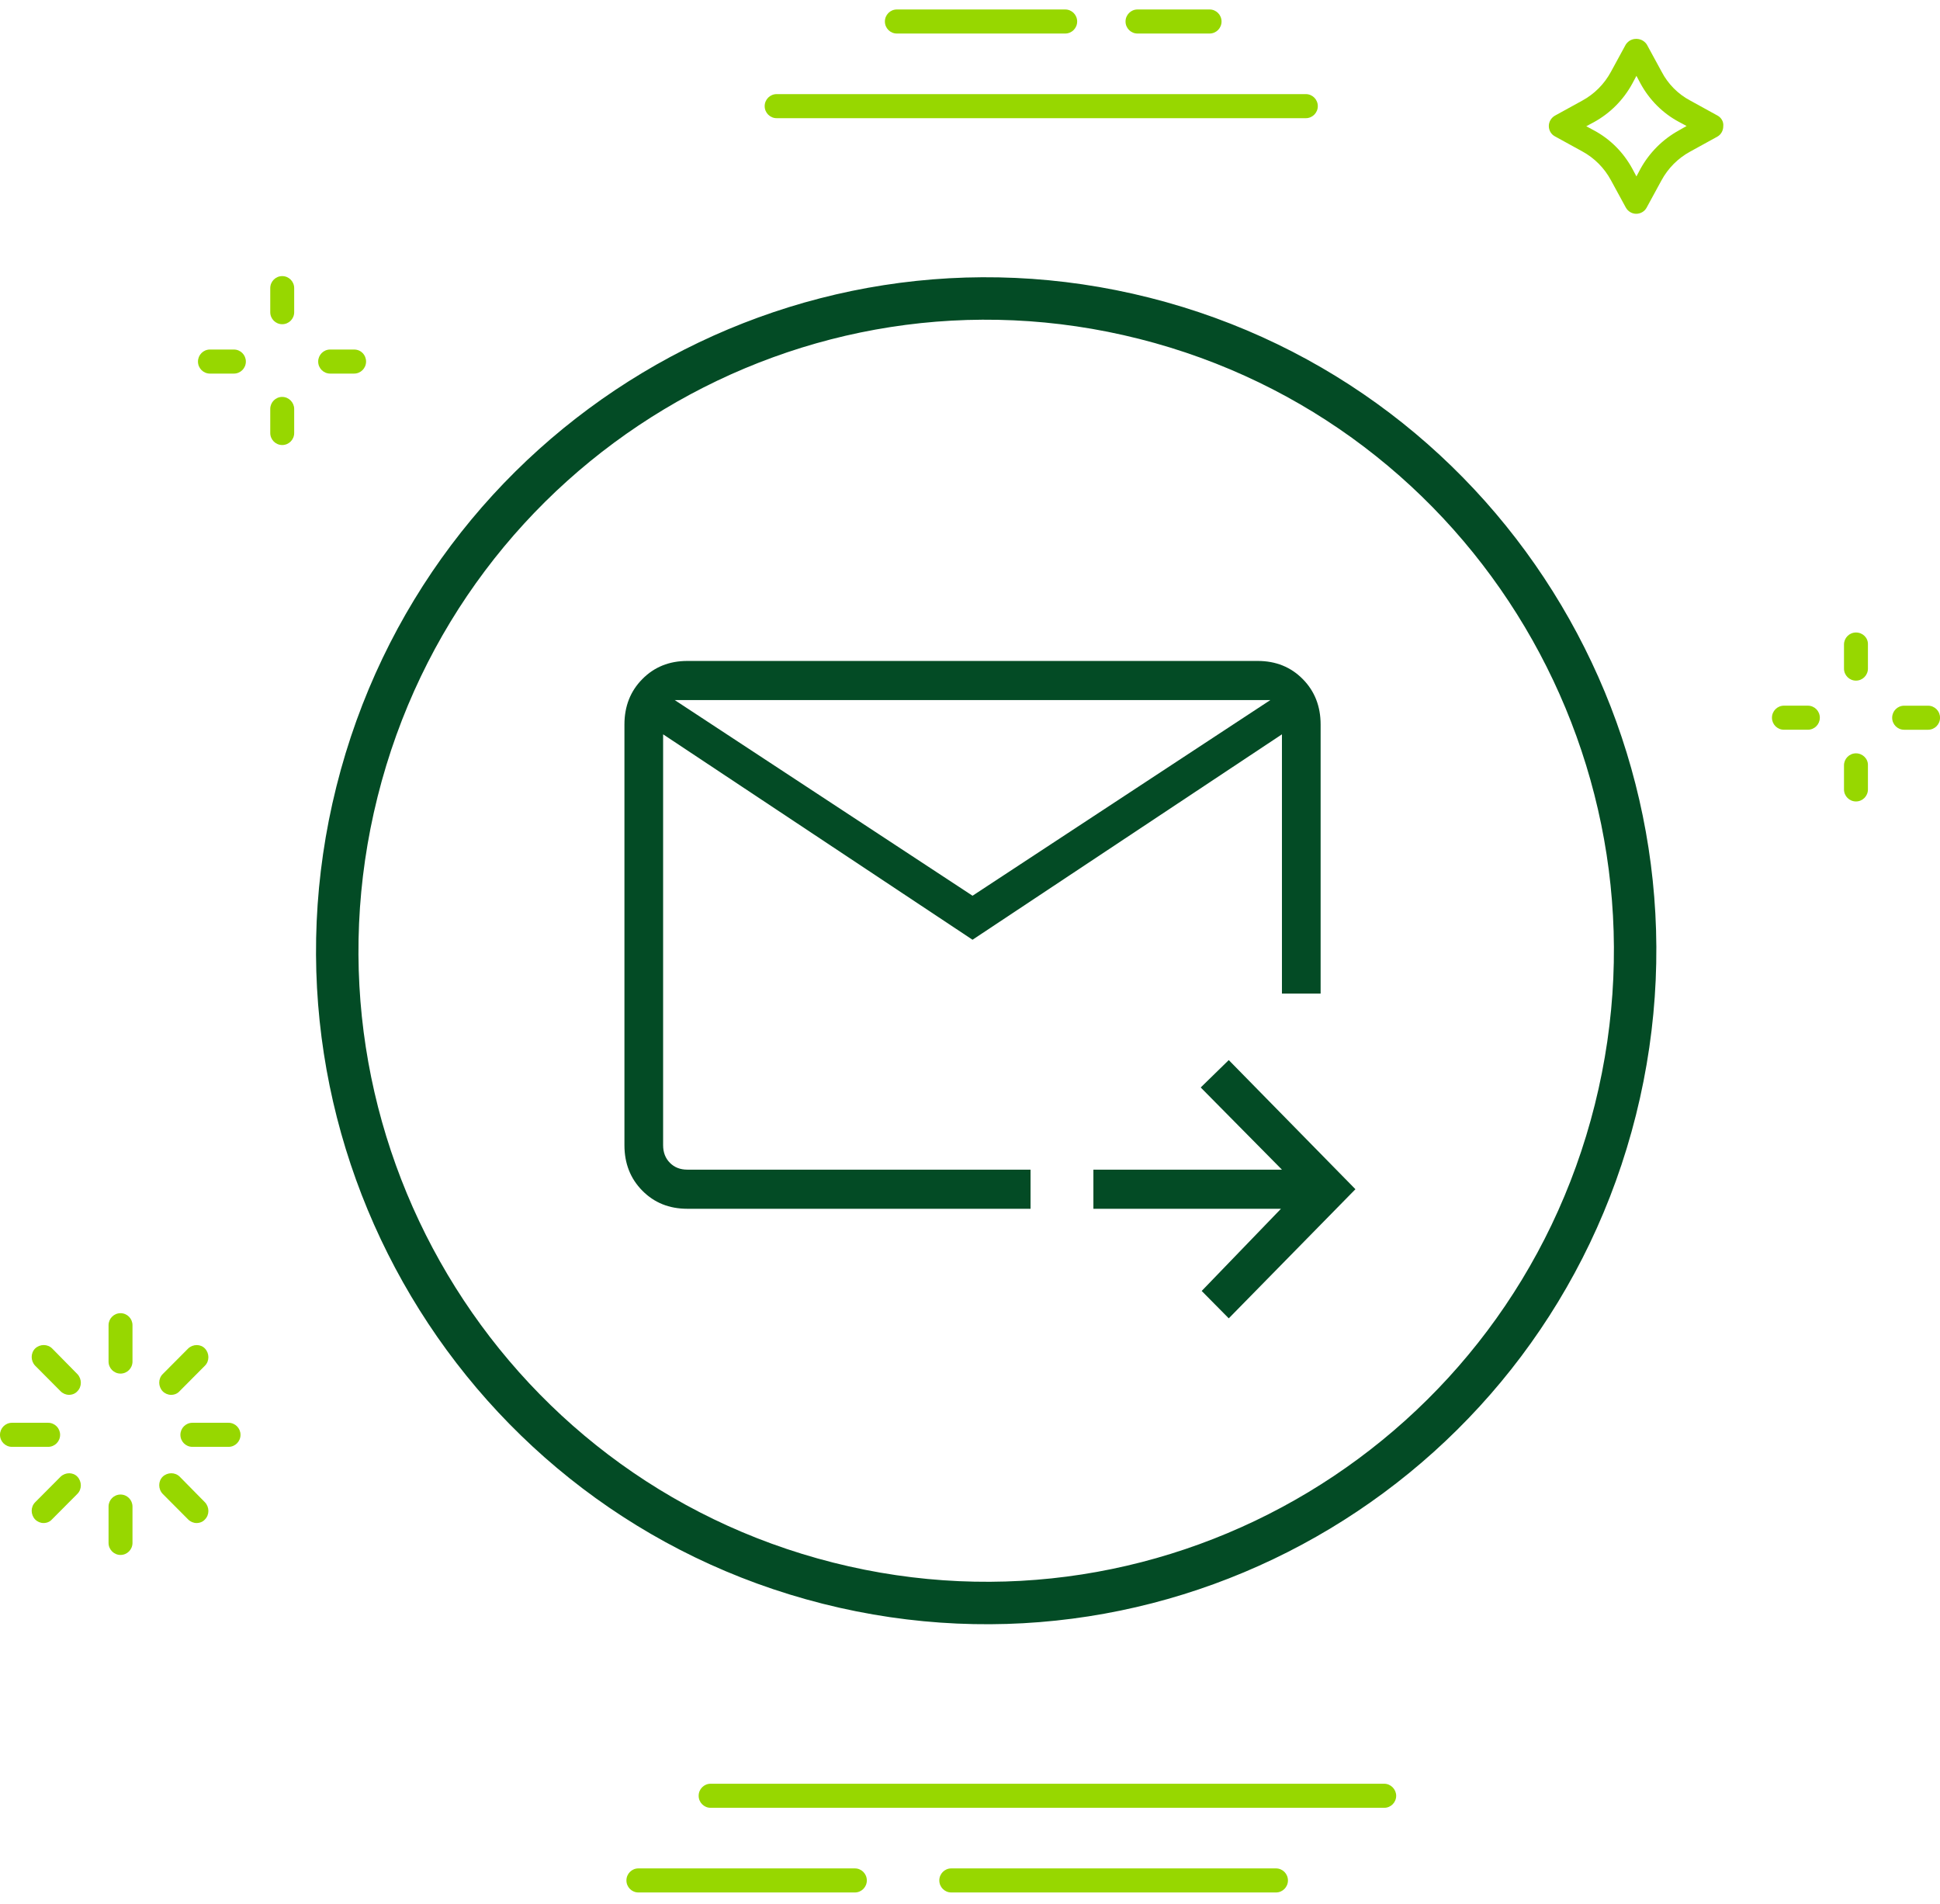 <svg width="160" height="157" viewBox="0 0 160 157" fill="none" xmlns="http://www.w3.org/2000/svg">
<path d="M3.97 117.314H0.987C0.441 117.314 0 117.758 0 118.306C0 118.855 0.441 119.298 0.987 119.298H3.97C4.516 119.298 4.957 118.855 4.957 118.306C4.957 117.758 4.516 117.314 3.97 117.314Z" fill="#97D700"/>
<path d="M18.849 117.314H15.866C15.32 117.314 14.879 117.758 14.879 118.306C14.879 118.855 15.32 119.298 15.866 119.298H18.849C19.395 119.298 19.836 118.855 19.836 118.306C19.836 117.758 19.395 117.314 18.849 117.314Z" fill="#97D700"/>
<path d="M4.304 111.189C3.926 110.809 3.296 110.809 2.897 111.189C2.519 111.569 2.519 112.202 2.897 112.603L4.997 114.714C5.186 114.904 5.438 115.009 5.69 115.009C5.963 115.009 6.215 114.904 6.383 114.714C6.761 114.334 6.761 113.701 6.383 113.3L4.304 111.189Z" fill="#97D700"/>
<path d="M14.824 121.76C14.445 121.38 13.815 121.38 13.416 121.76C13.038 122.139 13.038 122.773 13.416 123.174L15.517 125.284C15.706 125.474 15.958 125.58 16.21 125.58C16.483 125.58 16.735 125.474 16.903 125.284C17.281 124.904 17.281 124.271 16.903 123.87L14.824 121.76Z" fill="#97D700"/>
<path d="M9.94 108.277C9.394 108.277 8.953 108.721 8.953 109.269V112.266C8.953 112.815 9.394 113.258 9.94 113.258C10.486 113.258 10.927 112.815 10.927 112.266V109.269C10.927 108.721 10.486 108.277 9.94 108.277Z" fill="#97D700"/>
<path d="M9.94 123.23C9.394 123.23 8.953 123.674 8.953 124.222V127.219C8.953 127.768 9.394 128.211 9.94 128.211C10.486 128.211 10.927 127.768 10.927 127.219V124.222C10.927 123.674 10.486 123.23 9.94 123.23Z" fill="#97D700"/>
<path d="M15.517 111.191L13.416 113.302C13.038 113.682 13.038 114.315 13.416 114.716C13.605 114.906 13.857 115.011 14.11 115.011C14.383 115.011 14.634 114.906 14.803 114.716L16.903 112.605C17.281 112.225 17.281 111.592 16.903 111.191C16.546 110.811 15.916 110.811 15.517 111.191C15.538 111.191 15.517 111.191 15.517 111.191Z" fill="#97D700"/>
<path d="M4.997 121.76L2.897 123.87C2.519 124.25 2.519 124.883 2.897 125.284C3.086 125.474 3.338 125.58 3.59 125.58C3.863 125.58 4.115 125.474 4.283 125.284L6.383 123.174C6.761 122.794 6.761 122.161 6.383 121.76C6.026 121.38 5.396 121.38 4.997 121.76Z" fill="#97D700"/>
<path d="M141.642 9.524L139.416 8.3C138.408 7.772 137.568 6.928 137.043 5.915L135.825 3.678C135.509 3.192 134.879 3.066 134.396 3.361C134.27 3.446 134.165 3.551 134.081 3.678L132.863 5.915C132.317 6.928 131.498 7.751 130.49 8.3L128.263 9.524C127.948 9.693 127.738 10.03 127.738 10.389C127.738 10.748 127.927 11.086 128.263 11.255L130.49 12.479C131.498 13.027 132.317 13.851 132.863 14.864L134.081 17.101C134.249 17.417 134.585 17.628 134.942 17.628C135.299 17.628 135.635 17.438 135.804 17.122L137.022 14.885C137.568 13.872 138.387 13.049 139.395 12.5L141.621 11.276C141.936 11.107 142.125 10.769 142.125 10.41C142.167 10.03 141.957 9.693 141.642 9.524ZM138.471 10.748C137.127 11.487 136.035 12.584 135.299 13.914L134.963 14.547L134.627 13.914C133.892 12.563 132.8 11.466 131.456 10.748L130.826 10.41L131.456 10.073C132.8 9.334 133.892 8.236 134.627 6.886L134.963 6.253L135.299 6.886C136.035 8.236 137.127 9.334 138.471 10.052L139.101 10.389L138.471 10.748Z" fill="#97D700"/>
<path d="M149.102 58.185H147.128C146.582 58.185 146.141 58.629 146.141 59.178C146.141 59.726 146.582 60.169 147.128 60.169H149.102C149.648 60.169 150.089 59.726 150.089 59.178C150.089 58.629 149.648 58.185 149.102 58.185Z" fill="#97D700"/>
<path d="M159.016 58.188H157.042C156.496 58.188 156.055 58.631 156.055 59.179C156.055 59.728 156.496 60.171 157.042 60.171H159.016C159.562 60.171 160.003 59.728 160.003 59.179C160.003 58.631 159.562 58.188 159.016 58.188Z" fill="#97D700"/>
<path d="M153.069 52.152C152.523 52.152 152.082 52.596 152.082 53.144V55.128C152.082 55.677 152.523 56.12 153.069 56.12C153.615 56.12 154.056 55.677 154.056 55.128V53.144C154.077 52.596 153.636 52.152 153.069 52.152Z" fill="#97D700"/>
<path d="M153.069 62.115C152.523 62.115 152.082 62.559 152.082 63.107V65.091C152.082 65.64 152.523 66.083 153.069 66.083C153.615 66.083 154.056 65.64 154.056 65.091V63.107C154.077 62.559 153.615 62.115 153.069 62.115Z" fill="#97D700"/>
<path d="M19.29 28.82H17.315C16.769 28.82 16.328 29.264 16.328 29.812C16.328 30.361 16.769 30.804 17.315 30.804H19.29C19.836 30.804 20.277 30.361 20.277 29.812C20.277 29.264 19.836 28.82 19.29 28.82Z" fill="#97D700"/>
<path d="M29.204 28.82H27.229C26.683 28.82 26.242 29.264 26.242 29.812C26.242 30.361 26.683 30.804 27.229 30.804H29.204C29.75 30.804 30.191 30.361 30.191 29.812C30.191 29.264 29.771 28.82 29.204 28.82Z" fill="#97D700"/>
<path d="M23.276 22.766C22.73 22.766 22.289 23.209 22.289 23.758V25.741C22.289 26.29 22.73 26.733 23.276 26.733C23.822 26.733 24.263 26.29 24.263 25.741V23.758C24.263 23.209 23.822 22.766 23.276 22.766Z" fill="#97D700"/>
<path d="M23.276 32.727C22.73 32.727 22.289 33.17 22.289 33.718V35.702C22.289 36.251 22.73 36.694 23.276 36.694C23.822 36.694 24.263 36.251 24.263 35.702V33.718C24.263 33.191 23.822 32.727 23.276 32.727Z" fill="#97D700"/>
<path d="M107.698 7.76H64.054C63.508 7.76 63.066 8.203 63.066 8.752C63.066 9.3 63.508 9.744 64.054 9.744H107.698C108.244 9.744 108.685 9.3 108.685 8.752C108.685 8.203 108.244 7.76 107.698 7.76Z" fill="#97D700"/>
<path d="M114.162 147.076H58.608C58.062 147.076 57.621 147.519 57.621 148.068C57.621 148.617 58.062 149.06 58.608 149.06H114.162C114.708 149.06 115.149 148.617 115.149 148.068C115.149 147.54 114.708 147.076 114.162 147.076Z" fill="#97D700"/>
<path d="M105.235 154.057H78.456C77.91 154.057 77.469 154.5 77.469 155.049C77.469 155.597 77.91 156.041 78.456 156.041H105.235C105.781 156.041 106.222 155.597 106.222 155.049C106.222 154.5 105.781 154.057 105.235 154.057Z" fill="#97D700"/>
<path d="M70.504 154.057H52.651C52.105 154.057 51.664 154.5 51.664 155.049C51.664 155.597 52.105 156.041 52.651 156.041H70.504C71.05 156.041 71.491 155.597 71.491 155.049C71.491 154.5 71.05 154.057 70.504 154.057Z" fill="#97D700"/>
<path d="M87.851 0.781H73.968C73.421 0.781 72.981 1.224 72.981 1.773C72.981 2.322 73.421 2.765 73.968 2.765H87.851C88.397 2.765 88.838 2.322 88.838 1.773C88.838 1.224 88.397 0.781 87.851 0.781Z" fill="#97D700"/>
<path d="M99.759 0.781H93.815C93.269 0.781 92.828 1.224 92.828 1.773C92.828 2.322 93.269 2.765 93.815 2.765H99.759C100.305 2.765 100.746 2.322 100.746 1.773C100.746 1.224 100.305 0.781 99.759 0.781Z" fill="#97D700"/>
<mask id="mask0_2890_15400" style="mask-type:alpha" maskUnits="userSpaceOnUse" x="46" y="42" width="70" height="71">
<rect x="46.012" y="42.232" width="69.807" height="70.147" fill="#D9D9D9"/>
</mask>
<g mask="url(#mask0_2890_15400)">
<path d="M80.209 77.486L54.69 60.548V94.425C54.69 95.017 54.876 95.501 55.248 95.877C55.62 96.254 56.099 96.442 56.684 96.442H84.993V99.668H56.684C55.195 99.668 53.959 99.171 52.977 98.177C51.992 97.182 51.5 95.931 51.5 94.425V59.741C51.5 58.235 51.992 56.986 52.977 55.992C53.959 54.996 55.195 54.498 56.684 54.498H103.733C105.222 54.498 106.459 54.996 107.443 55.992C108.426 56.986 108.917 58.235 108.917 59.741V81.923H105.727V60.548L80.209 77.486ZM80.209 73.857L104.77 57.724H55.647L80.209 73.857ZM101.341 108.702L99.108 106.444L105.647 99.668H90.177V96.442H105.727L99.028 89.666L101.341 87.408L111.788 98.055L101.341 108.702ZM54.69 60.548V98.62V81.923V82.487V57.724V60.548Z" fill="#034B25"/>
</g>
<path d="M133.227 91.512C140.438 62.714 123.05 33.494 94.391 26.248C65.732 19.003 36.653 36.475 29.443 65.273C22.232 94.072 39.62 123.292 68.279 130.537C96.938 137.783 126.016 120.311 133.227 91.512Z" stroke="#034B25" stroke-width="3.5" stroke-miterlimit="10" stroke-linecap="round" stroke-linejoin="round"/>
</svg>
